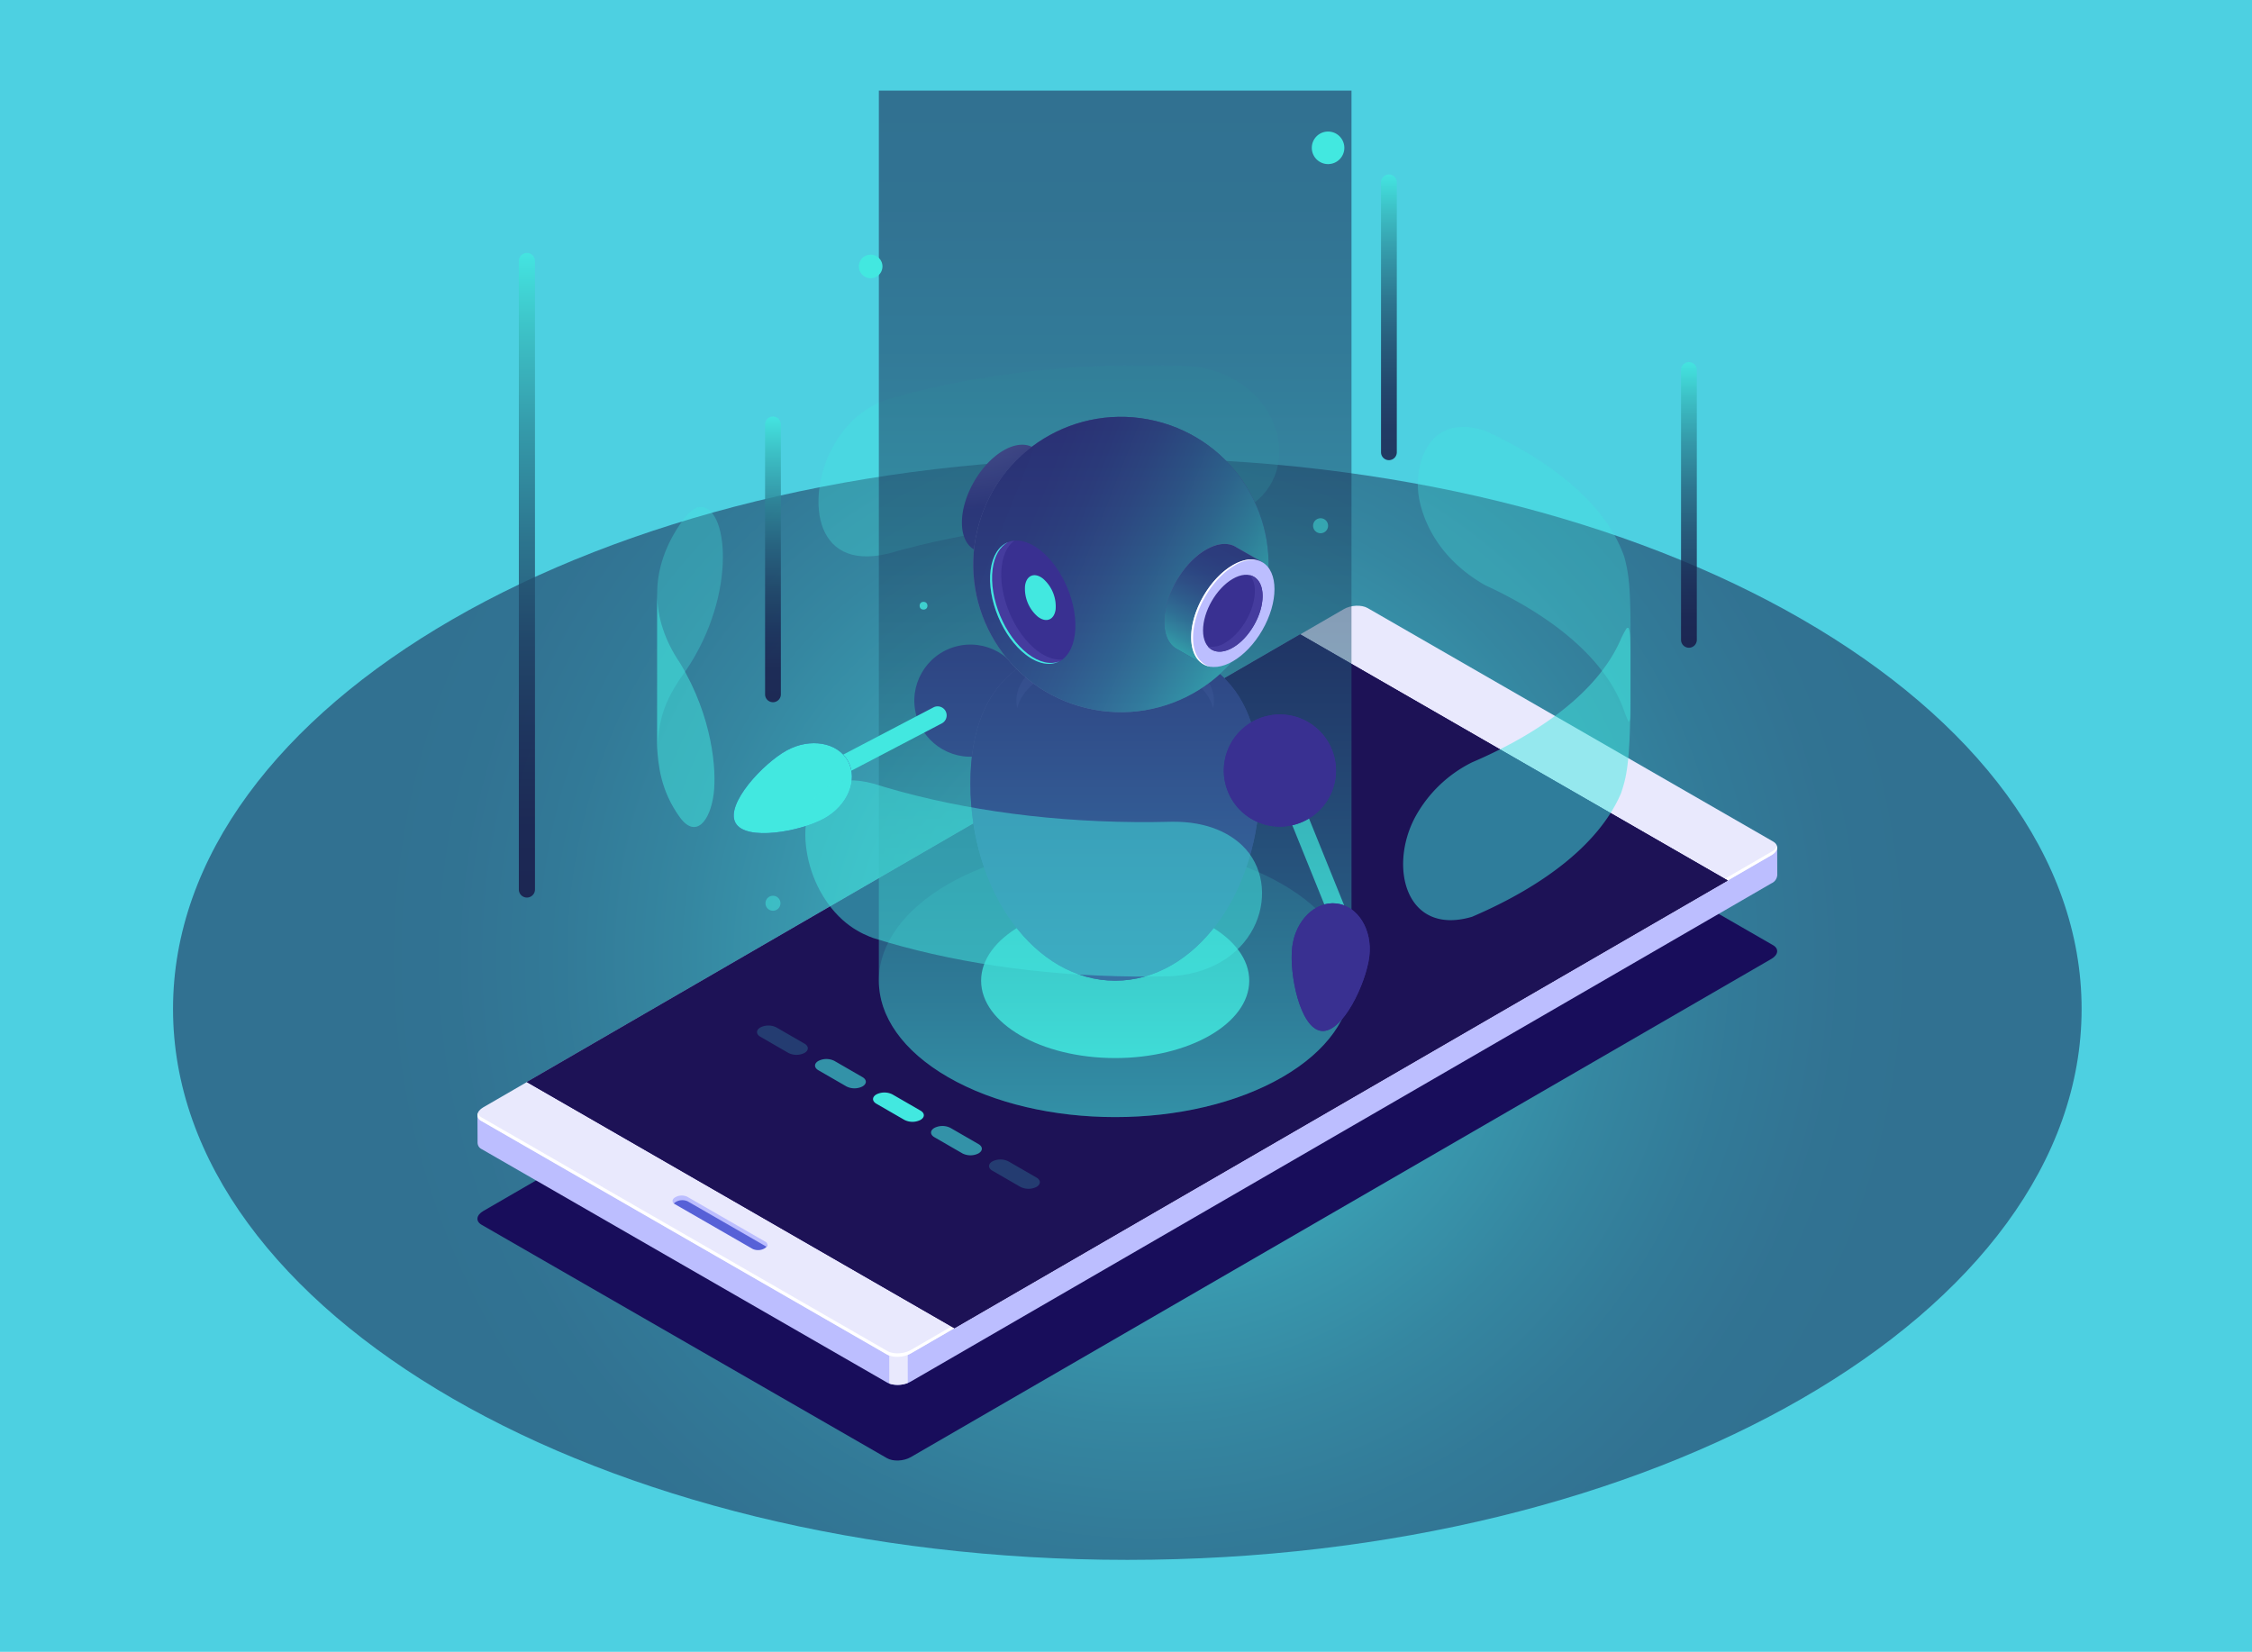 <svg xmlns="http://www.w3.org/2000/svg" xmlns:xlink="http://www.w3.org/1999/xlink" width="820" height="601.482" viewBox="0 0 820 601.482">
  <defs>
    <radialGradient id="radial-gradient" cx="0.5" cy="0.5" r="0.707" gradientTransform="matrix(0.408, 0.707, -0.408, 0.707, 0.511, -0.254)" gradientUnits="objectBoundingBox">
      <stop offset="0" stop-color="#42e8e0"/>
      <stop offset="0.121" stop-color="#39bdc0"/>
      <stop offset="0.284" stop-color="#2e899a"/>
      <stop offset="0.445" stop-color="#255e7a"/>
      <stop offset="0.6" stop-color="#1e3d61"/>
      <stop offset="0.748" stop-color="#192550"/>
      <stop offset="0.885" stop-color="#171645"/>
      <stop offset="1" stop-color="#161242"/>
    </radialGradient>
    <linearGradient id="linear-gradient" x1="-7.93" y1="13.745" x2="-6.725" y2="12.766" gradientUnits="objectBoundingBox">
      <stop offset="0" stop-color="#5761d7"/>
      <stop offset="0.178" stop-color="#5b65d8"/>
      <stop offset="0.388" stop-color="#6a72de"/>
      <stop offset="0.613" stop-color="#8188e8"/>
      <stop offset="0.849" stop-color="#a2a6f5"/>
      <stop offset="1" stop-color="#bcbeff"/>
    </linearGradient>
    <linearGradient id="linear-gradient-2" x1="549.284" y1="65.891" x2="549.284" y2="65.313" gradientUnits="objectBoundingBox">
      <stop offset="0" stop-color="#c0bff6"/>
      <stop offset="0.294" stop-color="#c4c3f6"/>
      <stop offset="0.64" stop-color="#d2d2f9"/>
      <stop offset="1" stop-color="#e9e9fd"/>
    </linearGradient>
    <linearGradient id="linear-gradient-3" x1="9.741" y1="19.978" x2="9.741" y2="18.798" xlink:href="#linear-gradient-2"/>
    <radialGradient id="radial-gradient-2" cx="0.491" cy="0.516" r="0.831" gradientTransform="translate(0.207 16.48) scale(0.578 0.555)" xlink:href="#radial-gradient"/>
    <radialGradient id="radial-gradient-3" cx="3.229" cy="-0.407" r="2.886" gradientTransform="translate(-6.794 3.912) rotate(26.559)" gradientUnits="objectBoundingBox">
      <stop offset="0" stop-color="#c0bff6"/>
      <stop offset="1" stop-color="#393091"/>
    </radialGradient>
    <radialGradient id="radial-gradient-4" cx="0.795" cy="0.331" r="0.735" gradientTransform="translate(-1.439 -0.544) scale(1.169 1.361)" xlink:href="#radial-gradient-3"/>
    <linearGradient id="linear-gradient-4" x1="8.126" y1="2.139" x2="8.126" y2="1.195" gradientUnits="objectBoundingBox">
      <stop offset="0" stop-color="#42e8e0"/>
      <stop offset="0.005" stop-color="#41e6df"/>
      <stop offset="0.136" stop-color="#3fb6ca"/>
      <stop offset="0.271" stop-color="#3d8cb8"/>
      <stop offset="0.407" stop-color="#3b6baa"/>
      <stop offset="0.547" stop-color="#3a519f"/>
      <stop offset="0.689" stop-color="#393e97"/>
      <stop offset="0.837" stop-color="#393392"/>
      <stop offset="1" stop-color="#393091"/>
    </linearGradient>
    <radialGradient id="radial-gradient-5" cx="0.076" cy="-0.908" r="1.455" gradientTransform="translate(-0.112) scale(1.224 1)" xlink:href="#radial-gradient-3"/>
    <radialGradient id="radial-gradient-6" cx="0.645" cy="0.786" r="0.845" gradientTransform="matrix(0.234, 0.972, -0.972, 0.234, 1.036, -0.463)" xlink:href="#radial-gradient-3"/>
    <linearGradient id="linear-gradient-5" x1="0.43" y1="0.995" x2="0.57" y2="0.005" xlink:href="#linear-gradient-4"/>
    <radialGradient id="radial-gradient-7" cx="0.475" cy="-0.033" r="0.984" gradientTransform="translate(-0.112) scale(1.224 1)" xlink:href="#radial-gradient-3"/>
    <linearGradient id="linear-gradient-6" x1="0.232" y1="0.951" x2="0.656" y2="0" xlink:href="#linear-gradient-4"/>
    <linearGradient id="linear-gradient-7" x1="0.5" y1="1" x2="0.5" y2="0" gradientTransform="matrix(1, 0, 0, 1, 0, 0)" xlink:href="#radial-gradient"/>
    <radialGradient id="radial-gradient-8" cx="0.796" cy="0.174" r="1.043" gradientTransform="translate(-2.455 2.391) rotate(11.198)" xlink:href="#radial-gradient-3"/>
    <linearGradient id="linear-gradient-8" x1="-13.988" y1="-10.584" x2="-13.309" y2="-11.318" xlink:href="#linear-gradient-4"/>
    <radialGradient id="radial-gradient-9" cx="1.181" cy="0.067" r="0.779" gradientTransform="matrix(1.624, 0.118, -0.319, 1.636, -14.853, 37.215)" xlink:href="#radial-gradient-3"/>
    <linearGradient id="linear-gradient-9" x1="-6.843" y1="2.658" x2="-5.759" y2="2.658" xlink:href="#linear-gradient-4"/>
    <radialGradient id="radial-gradient-10" cx="1.351" cy="0.098" r="1.105" gradientTransform="matrix(0.366, 0.877, -1.1, 0.792, -165.583, 62.193)" xlink:href="#radial-gradient-3"/>
    <linearGradient id="linear-gradient-10" x1="-93.717" y1="-16.39" x2="-94.147" y2="-15.637" xlink:href="#linear-gradient-4"/>
    <linearGradient id="linear-gradient-11" x1="0.5" y1="1" x2="0.5" gradientUnits="objectBoundingBox">
      <stop offset="0" stop-color="#161242"/>
      <stop offset="0.115" stop-color="#171645"/>
      <stop offset="0.252" stop-color="#192550"/>
      <stop offset="0.4" stop-color="#1e3d61"/>
      <stop offset="0.555" stop-color="#255e7a"/>
      <stop offset="0.716" stop-color="#2e899a"/>
      <stop offset="0.879" stop-color="#39bdc0"/>
      <stop offset="1" stop-color="#42e8e0"/>
    </linearGradient>
  </defs>
  <g id="Grupo_57069" data-name="Grupo 57069" transform="translate(-469 -1421)">
    <rect id="dylan-shaw-UxyWwU6n_ts-unsplash" width="820" height="601.482" transform="translate(469 1421)" fill="#4dd0e1"/>
    <g id="Grupo_57003" data-name="Grupo 57003" transform="translate(475.379 1411.504)">
      <path id="Trazado_103094" data-name="Trazado 103094" d="M347.478,0C539.385,0,694.957,89.819,694.957,200.617S539.385,401.233,347.478,401.233,0,311.414,0,200.617,155.571,0,347.478,0Z" transform="translate(56.621 176.266)" opacity="0.5" fill="url(#radial-gradient)" style="mix-blend-mode: lighten;isolation: isolate"/>
      <g id="Grupo_56977" data-name="Grupo 56977" transform="translate(167.468 230.06)">
        <g id="Grupo_56976" data-name="Grupo 56976">
          <g id="Grupo_56975" data-name="Grupo 56975">
            <g id="Grupo_56974" data-name="Grupo 56974">
              <path id="Trazado_103044" data-name="Trazado 103044" d="M460.421,205.273l147.616,84.992c2.22,1.279,1.944,3.515-.615,5L294.046,476.689c-2.559,1.482-6.433,1.646-8.653.369L137.776,392.066c-2.221-1.279-1.945-3.515.615-5L451.767,205.642C454.327,204.16,458.2,204,460.421,205.273Z" transform="translate(-136.275 -166.653)" fill="#180d5b"/>
              <path id="Trazado_103045" data-name="Trazado 103045" d="M136.276,357.21l.047,10.349.026-.014a2.571,2.571,0,0,0,1.471,2.083L285.437,454.62c2.22,1.279,6.094,1.113,8.653-.369L607.467,272.826a3.5,3.5,0,0,0,2.087-2.85l.025.014-.046-10.338L593.2,268.673,460.465,192.251c-2.22-1.277-6.094-1.113-8.654.369L151.741,366.343c.768-.843,1.323-1.467,1.326-1.513C153.077,364.678,136.276,357.21,136.276,357.21Z" transform="translate(-136.275 -171.753)" fill="url(#linear-gradient)"/>
              <path id="Trazado_103046" data-name="Trazado 103046" d="M250.788,393.588l-.061-42.054-6.737-3.878.067,46.136A10,10,0,0,0,250.788,393.588Z" transform="translate(-94.095 -110.56)" fill="url(#linear-gradient-2)"/>
              <path id="Trazado_103047" data-name="Trazado 103047" d="M460.421,178.139l147.616,84.992c2.22,1.279,1.944,3.517-.615,5L294.046,449.555c-2.559,1.482-6.433,1.648-8.653.369L137.776,364.932c-2.221-1.277-1.945-3.515.615-5L451.767,178.508C454.327,177.026,458.2,176.862,460.421,178.139Z" transform="translate(-136.275 -177.279)" fill="url(#linear-gradient-3)"/>
              <path id="Trazado_103048" data-name="Trazado 103048" d="M285.388,425.3,137.771,340.307a2.348,2.348,0,0,1-1.337-2.938,2.807,2.807,0,0,0,1.418,1.656l147.616,84.992c2.22,1.279,6.094,1.113,8.653-.369L607.5,242.223a4.236,4.236,0,0,0,1.952-2.06c.3,1.122-.385,2.387-2.033,3.34L294.041,424.93C291.482,426.412,287.607,426.577,285.388,425.3Z" transform="translate(-136.27 -152.654)" fill="#fff"/>
              <path id="Trazado_103049" data-name="Trazado 103049" d="M430.8,184.775,586.459,274.4,304.873,437.417,149.218,347.8Z" transform="translate(-131.207 -174.344)" fill="#24126a"/>
              <path id="Trazado_103050" data-name="Trazado 103050" d="M430.8,184.775,586.459,274.4,304.873,437.417,149.218,347.8Z" transform="translate(-131.207 -174.344)" fill="#24126a"/>
              <path id="Trazado_103051" data-name="Trazado 103051" d="M430.8,184.775,586.459,274.4,304.873,437.417,149.218,347.8Z" transform="translate(-131.207 -174.344)" opacity="0.5" fill="url(#radial-gradient-2)" style="mix-blend-mode: lighten;isolation: isolate"/>
              <path id="Trazado_103052" data-name="Trazado 103052" d="M192.439,332.32,220.645,348.5c.821.473,1.294,1.008.778,1.656a2.618,2.618,0,0,1-.74.612h0a4.762,4.762,0,0,1-4.285.182l-28.454-16.382c-.086-.05-.213-.071-.235-.157-.232-.9-.157-1.116,1.012-1.792l.391-.081A2.987,2.987,0,0,1,192.439,332.32Z" transform="translate(-116.176 -116.725)" fill="#5761d7"/>
              <path id="Trazado_103053" data-name="Trazado 103053" d="M187.826,334.524a2.6,2.6,0,0,1,.738-.61,4.764,4.764,0,0,1,4.283-.182L221.3,350.116a1.994,1.994,0,0,1,.23.167,1.158,1.158,0,0,0-.434-1.865l-28.454-16.383a4.759,4.759,0,0,0-4.283.182C187.195,332.892,187,333.877,187.826,334.524Z" transform="translate(-116.286 -116.844)" fill="#bcbeff"/>
            </g>
          </g>
        </g>
      </g>
      <g id="Grupo_56980" data-name="Grupo 56980" transform="translate(269.271 382.925)">
        <g id="Grupo_56979" data-name="Grupo 56979">
          <g id="Grupo_56978" data-name="Grupo 56978">
            <path id="Trazado_103054" data-name="Trazado 103054" d="M220.852,297.106l-10.207-5.893c-1.618-.934-1.618-2.449,0-3.384h0a6.482,6.482,0,0,1,5.861,0l10.207,5.893c1.618.935,1.618,2.451,0,3.384h0A6.474,6.474,0,0,1,220.852,297.106Z" transform="translate(-209.431 -287.128)" fill="#42e8e0" opacity="0.2"/>
            <path id="Trazado_103055" data-name="Trazado 103055" d="M236.03,305.869l-10.207-5.893c-1.618-.934-1.618-2.449,0-3.383h0a6.474,6.474,0,0,1,5.861,0l10.207,5.892c1.618.935,1.618,2.451,0,3.384h0A6.474,6.474,0,0,1,236.03,305.869Z" transform="translate(-203.487 -283.696)" fill="#42e8e0" opacity="0.6"/>
            <path id="Trazado_103056" data-name="Trazado 103056" d="M251.208,314.632,241,308.74c-1.618-.935-1.618-2.451,0-3.384h0a6.474,6.474,0,0,1,5.861,0l10.207,5.892c1.618.935,1.618,2.451,0,3.384h0A6.474,6.474,0,0,1,251.208,314.632Z" transform="translate(-197.543 -280.265)" fill="#42e8e0"/>
            <path id="Trazado_103057" data-name="Trazado 103057" d="M266.386,323.395,256.179,317.5c-1.618-.935-1.618-2.451,0-3.384h0a6.474,6.474,0,0,1,5.861,0l10.207,5.893c1.618.934,1.618,2.449,0,3.383h0A6.474,6.474,0,0,1,266.386,323.395Z" transform="translate(-191.6 -276.833)" fill="#42e8e0" opacity="0.6"/>
            <path id="Trazado_103058" data-name="Trazado 103058" d="M281.565,332.159l-10.207-5.893c-1.62-.935-1.62-2.451,0-3.384h0a6.474,6.474,0,0,1,5.861,0l10.207,5.893c1.618.934,1.618,2.449,0,3.384h0A6.482,6.482,0,0,1,281.565,332.159Z" transform="translate(-185.656 -273.401)" fill="#42e8e0" opacity="0.2"/>
          </g>
        </g>
      </g>
      <g id="Grupo_57002" data-name="Grupo 57002" transform="translate(232.903 42.496)">
        <g id="Grupo_56981" data-name="Grupo 56981" transform="translate(80.726 274.413)">
          <ellipse id="Elipse_4097" data-name="Elipse 4097" cx="86.051" cy="49.682" rx="86.051" ry="49.682" fill="#42e8e0" opacity="0.2"/>
          <ellipse id="Elipse_4098" data-name="Elipse 4098" cx="48.818" cy="28.185" rx="48.818" ry="28.185" transform="translate(37.234 21.497)" fill="#42e8e0"/>
        </g>
        <g id="Grupo_56982" data-name="Grupo 56982" transform="translate(0 99.966)" opacity="0.3">
          <path id="Trazado_103059" data-name="Trazado 103059" d="M382.757,156.351c1.069,6.049,5.555,21.251,24.065,31.766,26.349,12.168,44.6,28.162,50.714,46.02a41.375,41.375,0,0,0,1.591,3.846c.655-1.081.655-1.081.66-3.7V204.3c-.013-17.605-1-21.486-2.25-26.4-6.115-17.858-24.365-33.853-50.714-46.02-21.02-6.785-26.108,12.922-24.065,24.471Z" transform="translate(-105.352 -108.003)" fill="#42e8e0"/>
          <path id="Trazado_103060" data-name="Trazado 103060" d="M250.958,126.7c27.9-8.092,60.9-12.648,96.119-12.359q6.97.056,13.8.362c30.928,2.825,41.927,35.487,23.281,49.777-8.56,6.559-18.876,6.49-23.281,6.461q-6.828-.3-13.8-.363c-35.223-.288-68.223,4.268-96.119,12.36-28.166,6.861-29.83-21.763-19.981-39.272,3.313-5.888,9.468-13.611,19.981-16.966Z" transform="translate(-166.767 -114.332)" fill="#42e8e0"/>
          <path id="Trazado_103061" data-name="Trazado 103061" d="M183.3,239.264c.768-8.915,1.375-15.955,10.451-28.242,19.132-28.231,15.269-61.042,4.7-59.527-1.7.245-3.475,2.08-4.7,3.288-6.424,8.37-10.074,17.371-10.423,26.762-.018.5-.028.988-.028,1.481v56.239Z" transform="translate(-183.297 -99.799)" fill="#42e8e0"/>
        </g>
        <g id="Grupo_56999" data-name="Grupo 56999" transform="translate(27.893)">
          <rect id="Rectángulo_11932" data-name="Rectángulo 11932" width="6.571" height="56.092" transform="matrix(0.927, -0.375, 0.375, 0.927, 195.818, 248.819)" fill="#42e8e0"/>
          <g id="Grupo_56998" data-name="Grupo 56998" transform="translate(52.833)">
            <g id="Grupo_56984" data-name="Grupo 56984" transform="translate(8.241 197.038)">
              <g id="Grupo_56983" data-name="Grupo 56983">
                <circle id="Elipse_4099" data-name="Elipse 4099" cx="20.417" cy="20.417" r="20.417" transform="translate(0 10.817) rotate(-15.362)" fill="url(#radial-gradient-3)"/>
              </g>
            </g>
            <g id="Grupo_56986" data-name="Grupo 56986" transform="translate(33.337 200.826)">
              <g id="Grupo_56985" data-name="Grupo 56985">
                <path id="Trazado_103062" data-name="Trazado 103062" d="M370.69,238.318c0,39.633-23.6,71.761-52.714,71.761s-52.714-32.128-52.714-71.761,23.6-51.509,52.714-51.509S370.69,198.686,370.69,238.318Z" transform="translate(-265.263 -186.809)" fill="url(#radial-gradient-4)"/>
              </g>
            </g>
            <g id="Grupo_56988" data-name="Grupo 56988" transform="translate(33.337 200.826)" style="mix-blend-mode: lighten;isolation: isolate">
              <g id="Grupo_56987" data-name="Grupo 56987">
                <path id="Trazado_103063" data-name="Trazado 103063" d="M370.69,238.318c0,39.633-23.6,71.761-52.714,71.761s-52.714-32.128-52.714-71.761,23.6-51.509,52.714-51.509S370.69,198.686,370.69,238.318Z" transform="translate(-265.263 -186.809)" fill="url(#linear-gradient-4)"/>
              </g>
            </g>
            <ellipse id="Elipse_4100" data-name="Elipse 4100" cx="35.977" cy="20.771" rx="35.977" ry="20.771" transform="translate(50.074 201.363)" fill="#393091"/>
            <path id="Trazado_103064" data-name="Trazado 103064" d="M287.825,198.812c14.05-8.112,36.829-8.112,50.878,0,5.8,3.351,9.2,7.562,10.213,11.92,1.433-6.2-1.965-12.693-10.213-17.453-14.05-8.112-36.829-8.112-50.878,0-8.247,4.761-11.645,11.258-10.212,17.453C278.624,206.372,282.022,202.161,287.825,198.812Z" transform="translate(-227.214 14.168)" fill="#453c9e"/>
            <path id="Trazado_103065" data-name="Trazado 103065" d="M277.319,178.99l6.508-11.213a36.3,36.3,0,0,0,8.443-14.546l6.591-11.357-9.48-5.443a7.3,7.3,0,0,0-.95-.546l-.006,0h0c-2.7-1.276-6.279-.935-10.21,1.335-8.38,4.839-15.174,16.606-15.174,26.282,0,4.836,1.7,8.234,4.441,9.822h0Z" transform="translate(-232.796 -6.215)" fill="url(#radial-gradient-5)"/>
            <ellipse id="Elipse_4101" data-name="Elipse 4101" cx="21.459" cy="12.389" rx="21.459" ry="12.389" transform="translate(33.722 166.54) rotate(-59.999)" fill="#bcbeff"/>
            <g id="Grupo_56990" data-name="Grupo 56990" transform="translate(23.306 107.721)">
              <g id="Grupo_56989" data-name="Grupo 56989">
                <circle id="Elipse_4102" data-name="Elipse 4102" cx="53.763" cy="53.763" r="53.763" transform="translate(0 104.551) rotate(-76.49)" fill="url(#radial-gradient-6)"/>
              </g>
            </g>
            <g id="Grupo_56992" data-name="Grupo 56992" transform="translate(23.306 107.721)" style="mix-blend-mode: lighten;isolation: isolate">
              <g id="Grupo_56991" data-name="Grupo 56991">
                <circle id="Elipse_4103" data-name="Elipse 4103" cx="53.763" cy="53.763" r="53.763" transform="translate(0 104.551) rotate(-76.49)" fill="url(#linear-gradient-5)"/>
              </g>
            </g>
            <path id="Trazado_103066" data-name="Trazado 103066" d="M330.284,204.961l6.508-11.213a36.292,36.292,0,0,0,8.441-14.546l6.592-11.357-9.48-5.443a7.162,7.162,0,0,0-.952-.546l-.006,0h0c-2.7-1.276-6.278-.935-10.209,1.335C322.8,168.027,316,179.794,316,189.47c0,4.836,1.7,8.234,4.441,9.821h0l0,0h0Z" transform="translate(-212.055 3.955)" fill="url(#radial-gradient-7)"/>
            <path id="Trazado_103067" data-name="Trazado 103067" d="M330.284,204.961l6.508-11.213a36.292,36.292,0,0,0,8.441-14.546l6.592-11.357-9.48-5.443a7.162,7.162,0,0,0-.952-.546l-.006,0h0c-2.7-1.276-6.278-.935-10.209,1.335C322.8,168.027,316,179.794,316,189.47c0,4.836,1.7,8.234,4.441,9.821h0l0,0h0Z" transform="translate(-212.055 3.955)" fill="url(#linear-gradient-6)" style="mix-blend-mode: lighten;isolation: isolate"/>
            <path id="Trazado_103068" data-name="Trazado 103068" d="M241.307,42.5V366.591h0c0,12.715,8.4,25.429,25.2,35.131,33.606,19.4,88.089,19.4,121.7,0,16.7-9.645,25.1-22.268,25.193-34.91h.008V42.5Z" transform="translate(-241.307 -42.496)" opacity="0.5" fill="url(#linear-gradient-7)" style="mix-blend-mode: lighten;isolation: isolate"/>
            <ellipse id="Elipse_4104" data-name="Elipse 4104" cx="21.459" cy="12.389" rx="21.459" ry="12.389" transform="translate(107.427 202.68) rotate(-59.999)" fill="#bcbeff"/>
            <path id="Trazado_103069" data-name="Trazado 103069" d="M323.718,193.637c0-9.676,6.794-21.443,15.174-26.282a12.769,12.769,0,0,1,7.922-2c-2.449-.541-5.417.024-8.62,1.873-8.38,4.839-15.174,16.6-15.174,26.282,0,6.323,2.9,10.188,7.252,10.757C326.314,203.395,323.718,199.617,323.718,193.637Z" transform="translate(-209.308 5.54)" fill="#fff"/>
            <path id="Trazado_103070" data-name="Trazado 103070" d="M347.823,176.918c0,6.918-4.855,15.328-10.846,18.787s-10.846.655-10.846-6.262,4.855-15.327,10.846-18.785S347.823,170,347.823,176.918Z" transform="translate(-208.09 7.111)" fill="#393091"/>
            <path id="Trazado_103071" data-name="Trazado 103071" d="M342.709,169.29a8.894,8.894,0,0,1,1.777,5.841c0,6.918-4.855,15.328-10.846,18.787a8.666,8.666,0,0,1-6.232,1.322c1.939,2.286,5.276,2.611,9.069.42,5.991-3.458,10.846-11.869,10.846-18.787C347.323,172.635,345.5,169.945,342.709,169.29Z" transform="translate(-207.59 7.156)" fill="#453c9e"/>
            <g id="Grupo_56993" data-name="Grupo 56993" transform="translate(40.495 163.843)">
              <path id="Trazado_103072" data-name="Trazado 103072" d="M301.28,194.412c-1.374,10.572-9.353,13.894-17.822,7.417s-14.222-20.3-12.849-30.868,9.353-13.894,17.822-7.419S302.653,183.838,301.28,194.412Z" transform="translate(-270.406 -160.234)" fill="#393091"/>
              <path id="Trazado_103073" data-name="Trazado 103073" d="M290.723,181.711c-.5,3.842-3.4,5.049-6.478,2.7a13.428,13.428,0,0,1-4.669-11.219c.5-3.842,3.4-5.049,6.476-2.7A13.429,13.429,0,0,1,290.723,181.711Z" transform="translate(-266.844 -156.687)" fill="#42e8e0"/>
              <path id="Trazado_103074" data-name="Trazado 103074" d="M287.524,200.276c-8.469-6.476-14.222-20.3-12.849-30.87.559-4.31,2.218-7.414,4.559-9.141-4.427.416-7.78,4.172-8.625,10.683-1.373,10.572,4.378,24.393,12.849,30.868,5.017,3.837,9.861,4.235,13.263,1.724C293.959,203.8,290.777,202.764,287.524,200.276Z" transform="translate(-270.406 -160.221)" fill="#453c9e"/>
              <path id="Trazado_103075" data-name="Trazado 103075" d="M284.187,201.311c-8.471-6.476-14.224-20.3-12.85-30.87.636-4.894,2.69-8.23,5.551-9.763-3.24,1.333-5.591,4.807-6.279,10.109-1.373,10.572,4.378,24.393,12.849,30.868,4.546,3.478,8.948,4.121,12.267,2.343C292.5,205.323,288.408,204.538,284.187,201.311Z" transform="translate(-270.406 -160.059)" fill="#42e8e0"/>
            </g>
            <g id="Grupo_56995" data-name="Grupo 56995" transform="translate(125.609 227.167)">
              <g id="Grupo_56994" data-name="Grupo 56994">
                <path id="Trazado_103076" data-name="Trazado 103076" d="M372.018,230.123a20.417,20.417,0,1,1-16.062-23.993A20.417,20.417,0,0,1,372.018,230.123Z" transform="translate(-331.57 -205.738)" fill="url(#radial-gradient-8)"/>
              </g>
            </g>
            <g id="Grupo_56997" data-name="Grupo 56997" transform="translate(125.609 227.167)" style="mix-blend-mode: lighten;isolation: isolate">
              <g id="Grupo_56996" data-name="Grupo 56996">
                <path id="Trazado_103077" data-name="Trazado 103077" d="M372.018,230.123a20.417,20.417,0,1,1-16.062-23.993A20.417,20.417,0,0,1,372.018,230.123Z" transform="translate(-331.57 -205.738)" fill="url(#linear-gradient-8)"/>
              </g>
            </g>
          </g>
          <path id="Trazado_103078" data-name="Trazado 103078" d="M377.6,274.459c-1.156,9.7-9.726,28.077-17.48,27.151s-11.759-20.8-10.6-30.5,8.382-16.816,16.137-15.891S378.758,264.757,377.6,274.459Z" transform="translate(-146.175 40.774)" fill="url(#radial-gradient-9)"/>
          <path id="Trazado_103079" data-name="Trazado 103079" d="M377.6,274.459c-1.156,9.7-9.726,28.077-17.48,27.151s-11.759-20.8-10.6-30.5,8.382-16.816,16.137-15.891S378.758,264.757,377.6,274.459Z" transform="translate(-146.175 40.774)" fill="url(#linear-gradient-9)" style="mix-blend-mode: lighten;isolation: isolate"/>
          <path id="Trazado_103080" data-name="Trazado 103080" d="M227.365,232.226a3.286,3.286,0,0,1-1.527-6.2l42.156-22.061a3.286,3.286,0,0,1,3.046,5.822l-42.154,22.061A3.272,3.272,0,0,1,227.365,232.226Z" transform="translate(-195.221 20.588)" fill="#42e8e0"/>
          <path id="Trazado_103081" data-name="Trazado 103081" d="M236.227,240.689c-8.567,4.7-28.5,8.4-32.254,1.554s10.093-21.657,18.661-26.354,18.556-2.953,22.31,3.9S244.8,235.992,236.227,240.689Z" transform="translate(-203.341 24.371)" fill="url(#radial-gradient-10)"/>
          <path id="Trazado_103082" data-name="Trazado 103082" d="M236.227,240.689c-8.567,4.7-28.5,8.4-32.254,1.554s10.093-21.657,18.661-26.354,18.556-2.953,22.31,3.9S244.8,235.992,236.227,240.689Z" transform="translate(-203.341 24.371)" fill="url(#linear-gradient-10)" style="mix-blend-mode: lighten;isolation: isolate"/>
        </g>
        <g id="Grupo_57001" data-name="Grupo 57001" transform="translate(0 183.193)" opacity="0.5">
          <g id="Grupo_57000" data-name="Grupo 57000">
            <path id="Trazado_103083" data-name="Trazado 103083" d="M203.9,246.861c-1.284,10.324-6.637,16.467-12.266,8.775-7.215-9.859-7.917-19.5-8.336-25.26V174.138c0,8.8,2.921,17.288,8.336,25.262,11.9,19.676,13.306,39.091,12.266,47.462Z" transform="translate(-183.297 -174.138)" fill="#42e8e0"/>
            <path id="Trazado_103084" data-name="Trazado 103084" d="M355.677,238.044q-6.659.179-13.439.125c-35.359-.289-68.119-5.422-95.459-14.026-27.31-7.3-28.961,21.28-19.429,38.931,6.788,12.568,15.971,16.01,19.429,17.306,27.341,8.606,60.1,13.738,95.459,14.027q6.776.056,13.439-.125c32.089-2.366,40.493-33.185,25.5-47.57-4.186-4.015-12.007-8.777-25.5-8.668Z" transform="translate(-168.113 -155.013)" fill="#42e8e0"/>
            <path id="Trazado_103085" data-name="Trazado 103085" d="M461.265,208.836c-.156,24.32-1.584,28.746-3.39,34.35-7.517,17.734-27.011,33.4-54.3,45.1-23.89,7.048-30.487-17.775-20.771-36.18a47.754,47.754,0,0,1,20.771-20.057c27.286-11.7,46.78-27.37,54.3-45.1a29.4,29.4,0,0,1,2.064-3.809l.611-.079c.463,1.3.654,1.838.715,8.476v17.3Z" transform="translate(-106.859 -170.644)" fill="#42e8e0"/>
          </g>
        </g>
      </g>
      <path id="Trazado_103086" data-name="Trazado 103086" d="M454.078,217.543h0a2.873,2.873,0,0,1-2.874-2.874V116.4a2.874,2.874,0,0,1,2.874-2.874h0a2.873,2.873,0,0,1,2.872,2.874v98.27A2.872,2.872,0,0,1,454.078,217.543Z" transform="translate(154.518 27.815)" opacity="0.8" fill="url(#linear-gradient-11)" style="mix-blend-mode: lighten;isolation: isolate"/>
      <path id="Trazado_103087" data-name="Trazado 103087" d="M375.578,168.46h0a2.874,2.874,0,0,1-2.874-2.874V67.316a2.873,2.873,0,0,1,2.874-2.874h0a2.872,2.872,0,0,1,2.872,2.874v98.27A2.873,2.873,0,0,1,375.578,168.46Z" transform="translate(123.777 8.594)" opacity="0.8" fill="url(#linear-gradient-11)" style="mix-blend-mode: lighten;isolation: isolate"/>
      <path id="Trazado_103088" data-name="Trazado 103088" d="M214.411,231.8h0a2.874,2.874,0,0,1-2.874-2.874V130.66a2.874,2.874,0,0,1,2.874-2.874h0a2.874,2.874,0,0,1,2.874,2.874v98.27A2.874,2.874,0,0,1,214.411,231.8Z" transform="translate(60.665 33.399)" opacity="0.8" fill="url(#linear-gradient-11)" style="mix-blend-mode: lighten;isolation: isolate"/>
      <path id="Trazado_103089" data-name="Trazado 103089" d="M150.044,319.7h0a2.937,2.937,0,0,1-2.936-2.936V87.9a2.937,2.937,0,0,1,2.936-2.936h0a2.936,2.936,0,0,1,2.935,2.936V316.764A2.936,2.936,0,0,1,150.044,319.7Z" transform="translate(35.435 16.63)" opacity="0.8" fill="url(#linear-gradient-11)" style="mix-blend-mode: lighten;isolation: isolate"/>
      <path id="Trazado_103090" data-name="Trazado 103090" d="M244.665,89.707a4.291,4.291,0,1,1-4.29-4.29A4.291,4.291,0,0,1,244.665,89.707Z" transform="translate(70.277 16.808)" fill="#42e8e0"/>
      <path id="Trazado_103091" data-name="Trazado 103091" d="M364.705,54.941a5.925,5.925,0,1,1-8.379,0A5.924,5.924,0,0,1,364.705,54.941Z" transform="translate(116.684 4.194)" fill="#42e8e0"/>
      <path id="Trazado_103092" data-name="Trazado 103092" d="M360.384,157.12a2.728,2.728,0,1,1-2.727-2.728A2.728,2.728,0,0,1,360.384,157.12Z" transform="translate(116.817 43.818)" fill="#42e8e0" opacity="0.5"/>
      <path id="Trazado_103093" data-name="Trazado 103093" d="M217.1,255.9a2.728,2.728,0,1,1-2.728-2.728A2.728,2.728,0,0,1,217.1,255.9Z" transform="translate(60.706 82.502)" fill="#42e8e0" opacity="0.5"/>
      <circle id="Elipse_4105" data-name="Elipse 4105" cx="1.424" cy="1.424" r="1.424" transform="translate(328.478 228.636)" fill="#42e8e0" opacity="0.8"/>
    </g>
  </g>
</svg>

